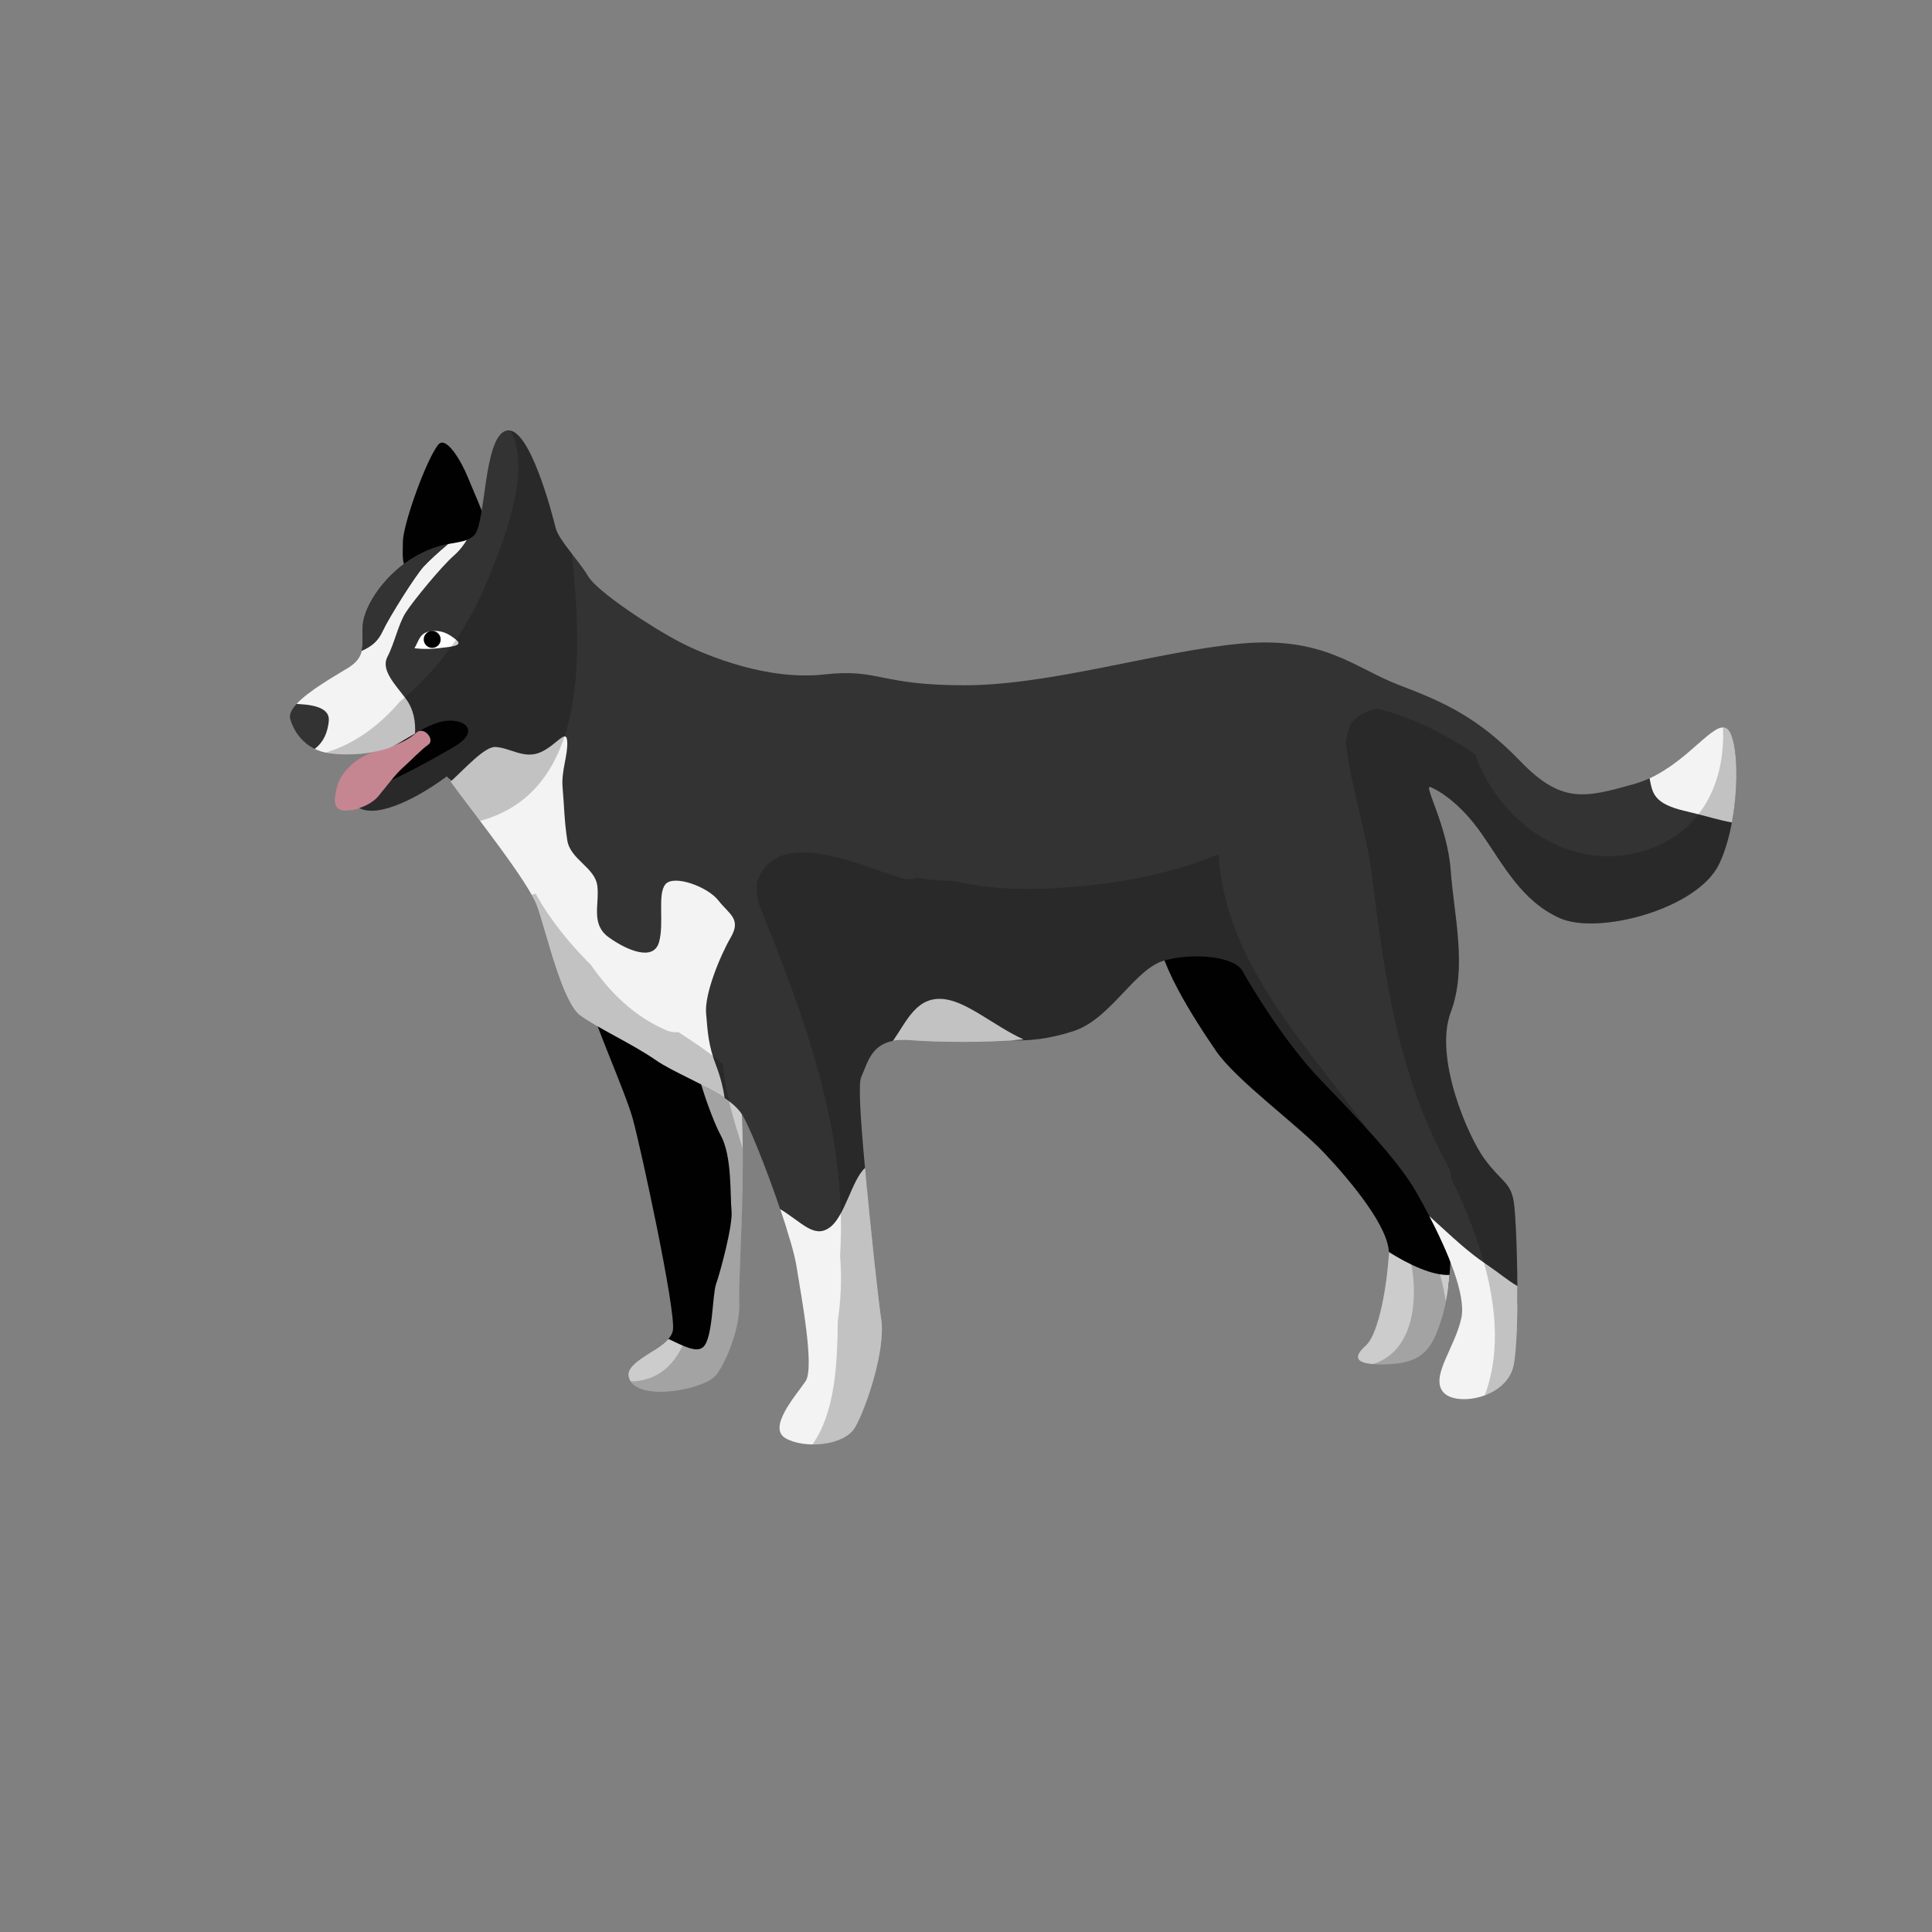 <?xml version="1.0" encoding="utf-8"?>
<!-- Generator: Adobe Illustrator 16.0.0, SVG Export Plug-In . SVG Version: 6.00 Build 0)  -->
<!DOCTYPE svg PUBLIC "-//W3C//DTD SVG 1.1//EN" "http://www.w3.org/Graphics/SVG/1.1/DTD/svg11.dtd">
<svg version="1.1" id="Layer_1" xmlns="http://www.w3.org/2000/svg" xmlns:xlink="http://www.w3.org/1999/xlink" x="0px" y="0px"
	 width="200px" height="200px" viewBox="0 0 200 200" enable-background="new 0 0 200 200" xml:space="preserve">
<rect x="0" y="0" width="200" height="200" fill="#808080" stroke="none"/>
<g>
	<g>
		<path fill="#010101" d="M60.872,103.204c0.606,2.665,3.836,9.742,4.634,12.617c0.799,2.876,4.472,19.807,4.153,21.884
			c-0.118,0.766-0.928,1.4-1.835,2.001c-1.556,1.03,5.781,1.798,6.899,0.359c1.117-1.438,3.382-24.942-1.446-33.188
			C70.557,102.232,60.618,102.08,60.872,103.204z"/>
		<path fill="#CDCCCC" d="M75.888,109.592c-0.603-1.405-2.345-2.7-4.438-3.771c-0.196,3.372,2.161,9.884,3.159,11.703
			c1.198,2.182,0.958,6.285,1.119,7.803c0.159,1.519-1.198,6.47-1.598,7.587s-0.318,5.67-1.356,6.549
			c-0.699,0.592-1.998-0.109-3.583-0.857c-1.362,1.545-5.057,2.616-3.915,4.371c1.347,2.077,7.737,0.8,8.855-0.639
			c1.117-1.438,2.556-5.111,2.396-7.667C76.367,132.115,77.806,114.064,75.888,109.592z"/>
		<path fill="#010101" d="M41.689,75.295c-1.739,1.233-4.136,6.504-3.338,6.824c0.8,0.319,8.426-2.457,9.964-4.023
			c1.538-1.567,2.455-4.895,0-5.228C45.86,72.536,41.689,75.295,41.689,75.295z"/>
		<path fill="#010101" d="M119.814,95.377c-0.579,3.48,3.993,10.383,6.069,13.416c2.075,3.036,8.466,7.668,11.181,10.542
			c2.717,2.876,6.868,7.828,6.709,10.543c-0.158,2.716,5.997,4.515,6.162,3.223c0.333-2.594,0.334-5.614-0.093-8.495
			c-0.64-4.312-9.264-19.965-12.778-24.597S120.452,91.544,119.814,95.377z"/>
		<path fill="#010101" d="M45.379,46.021c-1.242,1.502-3.673,8.305-3.673,10.062c0,1.757-0.318,3.195,1.838,3.515
			c2.154,0.318,7.428-1.758,7.267-3.515c-0.159-1.756-1.758-5.111-2.396-6.709C47.776,47.777,46.18,45.056,45.379,46.021z"/>
		<path fill="#333333" d="M46.252,80.362c0.331,0.475,1.781,1.085,2.307,1.786c0,0,6.584-1.563,7.384,0.681
			c0.958,2.687,5.956,18.672,7.844,20.038s4.638-4.115,7.192-2.357c1.365,0.939,0.365,11.074,2.216,12.067
			c1.613,0.866,3.055,1.809,3.701,2.925c1.001,1.727,3.188,7.437,4.512,11.627c0.513,1.624,8.828,0.897,8.329-4.201
			c-0.616-6.302-0.928-10.678-0.591-11.418c0.699-1.538,1.03-3.564,3.778-3.833c0.393-0.038,3.858-3.238,4.356-3.183
			c5.603,0.622,6.319,3.139,7.614,3.193c2.493,0.105,4.794-0.471,6.293-0.97c3.834-1.279,6.265-6.435,9.363-7.291
			c3.097-0.855,7.248-0.376,8.049,1.062c0.799,1.438,4.312,7.348,8.146,11.341c3.834,3.992,7.987,8.26,9.902,11.639
			c0.793,1.396,1.832,3.335,2.732,5.344c1.276,2.849,7.678,8.646,7.696,6.018c0.031-4.299-0.167-9.095-0.365-10.383
			c-0.319-2.075-1.276-2.075-3.035-4.472c-1.757-2.395-5.244-10.542-3.5-15.175c1.743-4.632,0.333-10.063,0-14.694
			c-0.333-4.632-2.889-8.944-2.09-8.625c0.8,0.318,3.035,1.599,5.271,4.792c2.237,3.194,4.153,7.027,8.146,8.786
			c3.993,1.756,14.216-0.961,16.452-5.592c2.236-4.633,2.236-13.098,0.798-14.057c-1.437-0.959-4.472,4.312-9.584,5.751
			c-5.11,1.437-7.507,2.075-11.819-2.397c-4.312-4.472-7.826-6.067-12.458-7.825s-7.827-5.111-16.451-4.312
			c-8.626,0.798-19.648,4.312-28.593,4.312s-8.785-1.758-14.535-1.118s-11.979-1.839-14.855-3.314
			c-2.874-1.478-8.636-5.245-9.589-6.875c-0.954-1.63-3.029-3.707-3.349-4.984c-0.318-1.279-2.715-10.702-5.111-10.063
			s-2.077,9.742-3.355,10.861c-1.276,1.118-2.714,0.32-5.909,2.077s-5.432,5.11-5.591,7.188c-0.159,2.075,0.479,3.192-1.596,4.471
			c-2.078,1.279,2.715,8.785,4.151,8.306c1.438-0.479,4.14-2.714,6.144-2.876c2.003-0.159,3.441,1.121,0.726,2.717
			c-2.717,1.597-8.785,4.951-10.063,4.472c-1.278-0.479-0.957,2.557,2.237,2.077C42.346,83.397,46.252,80.362,46.252,80.362z"/>
		<path fill="#F7A7B5" d="M38.602,77.858c-2.166,0.825-3.364,2.345-3.684,3.542c-0.32,1.197-0.48,2.315,0.559,2.476
			s2.875-0.479,3.675-1.438c0.797-0.958,1.803-2.314,2.538-2.956c0.736-0.638,1.934-1.916,2.652-2.395
			c0.718-0.479-0.442-2.007-1.292-1.204C41.689,77.168,38.602,77.858,38.602,77.858z"/>
		<path fill="#FFFFFF" d="M42.904,67.104c0.479-0.797,0.53-1.595,1.662-1.755s1.852,0.239,2.65,0.877
			c0.799,0.639-0.478,0.719-1.838,0.878C44.021,67.265,42.904,67.104,42.904,67.104z"/>
		<circle fill="#010101" cx="44.741" cy="66.191" r="0.878"/>
		<path fill="#CDCCCC" d="M143.763,129.599c0.003,0.094,0.016,0.19,0.011,0.279c-0.158,2.716-0.959,8.146-2.396,9.425
			c-1.437,1.277-1.108,2.075,2.401,1.917c3.509-0.161,4.467-1.598,5.425-4.632c0.409-1.296,0.701-2.881,0.853-4.609
			C148.316,132.085,145.766,130.875,143.763,129.599z"/>
		<path fill="#333333" d="M34.039,74.692c0.145-1.234-1.1-1.741-3.334-1.824c-0.518,0.564-0.801,1.109-0.659,1.583
			c0.363,1.212,1.188,2.422,2.538,3.075C33.515,76.816,33.904,75.843,34.039,74.692z"/>
		<path fill="#F3F3F3" d="M46.379,56.324c-0.968,0.804-2.021,1.774-2.517,2.314c-0.878,0.959-3.594,5.271-4.241,6.674
			c-0.457,0.993-1.067,1.559-2.176,2.059c-0.142,0.645-0.516,1.211-1.488,1.81c-1.46,0.9-4.023,2.35-5.252,3.688
			c2.234,0.083,3.479,0.59,3.334,1.824c-0.135,1.15-0.524,2.124-1.455,2.834c0.43,0.209,0.915,0.363,1.455,0.439
			c2.237,0.319,4.633,0,6.069-0.479c0.72-0.239,1.754-0.917,2.858-1.556c0.053-1.203-0.108-2.472-0.981-3.635
			c-1.079-1.438-2.595-2.953-1.877-4.313c0.72-1.357,1.119-3.353,1.877-4.552c0.76-1.197,3.713-4.793,4.992-5.91
			c0.624-0.546,1.056-1.149,1.338-1.623C47.771,56.117,47.157,56.172,46.379,56.324z"/>
		<path fill="#F3F3F3" d="M73.094,104.88c-0.166-1.987,1.437-5.909,2.554-7.839c1.119-1.929-0.159-2.383-1.277-3.821
			c-1.117-1.437-4.631-2.715-5.488-1.676c-0.857,1.037-0.101,3.994-0.661,5.988c-0.559,1.996-3.273,0.88-5.19-0.491
			c-1.918-1.371-0.958-3.421-1.198-5.337c-0.24-1.919-2.795-2.717-3.109-4.714c-0.312-1.997-0.324-3.674-0.484-5.43
			c-0.159-1.756,0.559-3.355,0.479-4.792c-0.079-1.438-1.117,0.399-2.795,1.118c-1.677,0.718-3.114-0.479-4.632-0.56
			c-1.11-0.059-3.099,2.172-4.645,3.586c2.335,3.225,8.055,10.365,8.956,12.896c0.958,2.687,2.586,9.945,4.474,11.312
			s5.271,2.874,7.826,4.632c1.844,1.268,4.98,2.454,7.108,3.915c-0.133-0.992-0.428-2.187-0.878-3.355
			C73.333,108.235,73.259,106.867,73.094,104.88z"/>
		<path fill="#F3F3F3" d="M85.87,127.083c-1.596,1.132-2.811-0.508-5.109-1.92c0.826,2.43,1.491,4.659,1.677,5.832
			c0.479,3.035,1.917,10.543,0.959,11.98c-0.959,1.438-3.994,4.793-2.076,5.911c1.917,1.117,6.068,0.797,7.188-1.118
			c1.117-1.918,3.193-7.987,2.714-11.181c-0.274-1.83-1.113-9.344-1.668-15.686C88.188,122.107,87.479,125.943,85.87,127.083z"/>
		<path fill="#333333" d="M39.621,65.312c0.647-1.403,3.363-5.715,4.241-6.674c0.495-0.54,1.549-1.511,2.517-2.314
			c-0.844,0.167-1.88,0.451-3.235,1.197c-3.195,1.757-5.432,5.11-5.591,7.188c-0.084,1.103,0.053,1.931-0.107,2.661
			C38.554,66.871,39.164,66.306,39.621,65.312z"/>
		<path fill="#F3F3F3" d="M92.443,107.75c0.504-0.099,1.098-0.132,1.813-0.074c2.659,0.213,7.583,0.284,11.709-0.07
			c-2.981-1.359-5.74-3.831-8.116-4.162C94.926,103.036,93.911,105.636,92.443,107.75z"/>
		<path fill="#F3F3F3" d="M178.753,75.41c-1.281-0.854-3.831,3.237-7.989,5.155c0.296,1.52,0.391,2.627,3.677,3.391
			c2.053,0.477,3.613,0.982,4.845,1.18C180.088,80.835,179.806,76.112,178.753,75.41z"/>
		<path fill="#F3F3F3" d="M147.967,125.897c1.81,3.494,3.821,8.119,3.314,10.531c-0.641,3.033-3.195,6.011-1.917,7.638
			c1.276,1.624,6.708,0.707,7.347-2.828c0.294-1.626,0.385-4.873,0.367-8.105c-0.931-0.539-1.94-1.388-3.163-2.218
			C151.9,129.552,150.669,128.35,147.967,125.897z"/>
	</g>
	<path opacity="0.2" fill="#010101" d="M46.765,80.801c-0.039,0.036-0.081,0.077-0.119,0.112c0.755,1.043,1.864,2.496,3.05,4.069
		c11.404-3.104,10.518-17.773,9.496-27.669c-0.771-0.993-1.494-1.954-1.672-2.667c-0.3-1.204-2.441-9.624-4.691-10.073
		c2.357,4.104-0.863,11.892-2.444,15.709c-2.104,5.079-5.149,9.181-9.01,12.368c-2.081,2.423-4.612,4.336-7.637,5.249
		c0.102,0.021,0.196,0.052,0.302,0.066c1.599,0.229,3.272,0.127,4.625-0.122c-0.036,0.009-0.062,0.015-0.062,0.015
		c-2.166,0.825-3.364,2.345-3.684,3.542c-0.32,1.197-0.48,2.315,0.559,2.476c0.468,0.072,1.098-0.024,1.721-0.232
		c0.467,0.236,1.106,0.359,1.954,0.232c3.194-0.479,7.101-3.514,7.101-3.514C46.347,80.497,46.536,80.645,46.765,80.801z"/>
	<path opacity="0.2" fill="#010101" d="M140.724,115.75c-6.465-8.695-13.888-16.513-14.588-27.326
		c-5.687,2.404-12.294,3.34-18.021,3.573c-3.474,0.142-6.63-0.151-9.583-0.832c-1.23,0.022-2.446-0.097-3.652-0.296
		c-0.44,0.173-0.961,0.208-1.545,0.042c-3.604-1.028-12.075-5.179-14.6-0.434c-0.154,0.291-0.273,0.597-0.391,0.902
		c-0.032,0.662,0.046,1.374,0.18,2.104c4.772,11.892,9.244,23.604,8.439,36.548c0.204,2.3,0.079,4.534-0.237,6.755
		c-0.058,4.133-0.201,9.319-2.621,12.741c1.794,0.019,3.698-0.554,4.402-1.759c1.117-1.918,3.193-7.987,2.714-11.181
		c-0.274-1.83-1.113-9.344-1.668-15.686l-0.01,0.01c-0.484-5.206-0.698-8.744-0.398-9.402c0.678-1.491,1.029-3.427,3.552-3.789
		c0.451-0.066,0.954-0.094,1.56-0.045c2.429,0.194,6.742,0.267,10.616,0.008c0.008,0.001,0.014,0.004,0.021,0.004
		c2.493,0.105,4.794-0.471,6.293-0.97c3.834-1.279,6.265-6.434,9.363-7.291c0.534,1.382,1.288,2.85,2.088,4.249
		c0.821-0.384,1.815-0.32,2.629,0.557c4.02,4.332,7.543,9.093,11.557,13.426c2.959,3.194,7.039,6.262,8.57,10.499
		c1.56,4.316,1.733,11.477-3.27,13.054c0.445,0.034,0.992,0.039,1.653,0.009c3.509-0.161,4.467-1.598,5.425-4.632
		c0.182-0.574,0.336-1.211,0.469-1.887C148.563,127.729,144.062,120.241,140.724,115.75z"/>
	<path opacity="0.2" fill="#010101" d="M76.888,118.886c-0.913-2.866-1.805-5.731-2.062-8.743c-1.397-1.202-2.995-2.256-4.586-3.294
		c-0.417,0.036-0.844-0.015-1.251-0.19c-3.374-1.459-5.831-3.904-7.814-6.767c-2.214-2.211-4.195-4.616-5.725-7.383
		c-0.137,0.049-0.273,0.086-0.411,0.125c0.254,0.454,0.448,0.853,0.563,1.175c0.958,2.687,2.586,9.945,4.474,11.312
		c0.506,0.366,1.123,0.743,1.799,1.131c0.114,0.305,0.238,0.625,0.362,0.945c0.092,0.048,0.183,0.083,0.275,0.146
		c0.428,0.287,0.838,0.59,1.24,0.898c0.212,0.161,0.413,0.324,0.615,0.486c0.878,0.701,1.735,1.424,2.645,2.115
		c0.558,0.424,0.862,0.967,0.988,1.533c3.423,4.423,4.306,9.607,4.28,16.313c-0.021,5.329-0.385,14.168-6.976,14.319
		c1.396,2.027,7.716,0.759,8.827-0.671c1.117-1.438,2.556-5.111,2.396-7.667C76.428,133.078,76.945,125.477,76.888,118.886z"/>
	<path opacity="0.2" fill="#010101" d="M179.744,79.864c-0.003-0.215-0.009-0.424-0.018-0.63c-0.003-0.079-0.005-0.161-0.009-0.239
		c-0.015-0.271-0.034-0.532-0.059-0.782c-0.006-0.062-0.014-0.119-0.021-0.18c-0.021-0.193-0.046-0.377-0.073-0.554
		c-0.011-0.072-0.022-0.143-0.035-0.212c-0.032-0.182-0.067-0.354-0.107-0.514c-0.008-0.034-0.015-0.072-0.023-0.105
		c-0.049-0.186-0.103-0.352-0.161-0.503c-0.016-0.041-0.033-0.075-0.05-0.114c-0.047-0.107-0.096-0.204-0.148-0.288
		c-0.02-0.033-0.039-0.066-0.061-0.095c-0.071-0.1-0.146-0.185-0.227-0.238c-0.085-0.057-0.177-0.089-0.273-0.104
		c-0.033-0.006-0.071,0.001-0.105,0c-0.003,0-0.007,0.001-0.01,0.001c-0.001,0.007-0.002,0.013-0.003,0.02
		c0.285,6.086-2.636,11.665-9.353,13.05c-7.284,1.503-13.988-3.678-16.296-10.278c-2.652-1.884-6.768-4.004-10.247-4.739
		c-0.673,0.161-1.313,0.427-1.892,0.851c-0.301,0.221-0.555,0.473-0.771,0.748c-0.197,0.562-0.359,1.155-0.496,1.754
		c0.001,0.011,0.001,0.021,0.002,0.033c0.493,4.664,2.104,9.104,2.691,13.755c1.337,10.596,2.685,20.74,7.908,30.238
		c0.229,0.417,0.319,0.825,0.32,1.213c3.315,6.852,6.119,15.431,3.476,22.487c1.433-0.531,2.716-1.592,3.007-3.2
		c0.242-1.339,0.345-3.78,0.364-6.405c0-0.001,0.001-0.002,0.001-0.004c0-0.059,0-0.117,0.001-0.176
		c0.001-0.192,0.002-0.383,0.002-0.576v-0.323c-0.001-0.207,0-0.413-0.001-0.621l-0.001-0.001c-0.021-3.792-0.193-7.565-0.366-8.686
		c-0.319-2.075-1.276-2.075-3.035-4.472c-1.757-2.395-5.244-10.542-3.5-15.175c1.743-4.632,0.333-10.063,0-14.694
		c-0.333-4.632-2.889-8.944-2.09-8.625c0.8,0.318,3.035,1.599,5.271,4.792c2.237,3.194,4.153,7.027,8.146,8.786
		c3.993,1.756,14.216-0.961,16.452-5.592c0.599-1.241,1.033-2.759,1.326-4.332c0,0,0.003,0.001,0.004,0.001
		c0.036-0.191,0.066-0.385,0.099-0.578c0.02-0.123,0.04-0.245,0.059-0.368c0.04-0.271,0.076-0.54,0.108-0.81
		c0.015-0.127,0.027-0.253,0.041-0.379c0.022-0.214,0.042-0.426,0.06-0.638c0.01-0.117,0.021-0.233,0.028-0.35
		c0.021-0.307,0.039-0.611,0.05-0.91c0.003-0.075,0.003-0.146,0.005-0.221c0.008-0.24,0.012-0.477,0.012-0.708
		C179.746,80.07,179.745,79.968,179.744,79.864z"/>
</g>
</svg>
